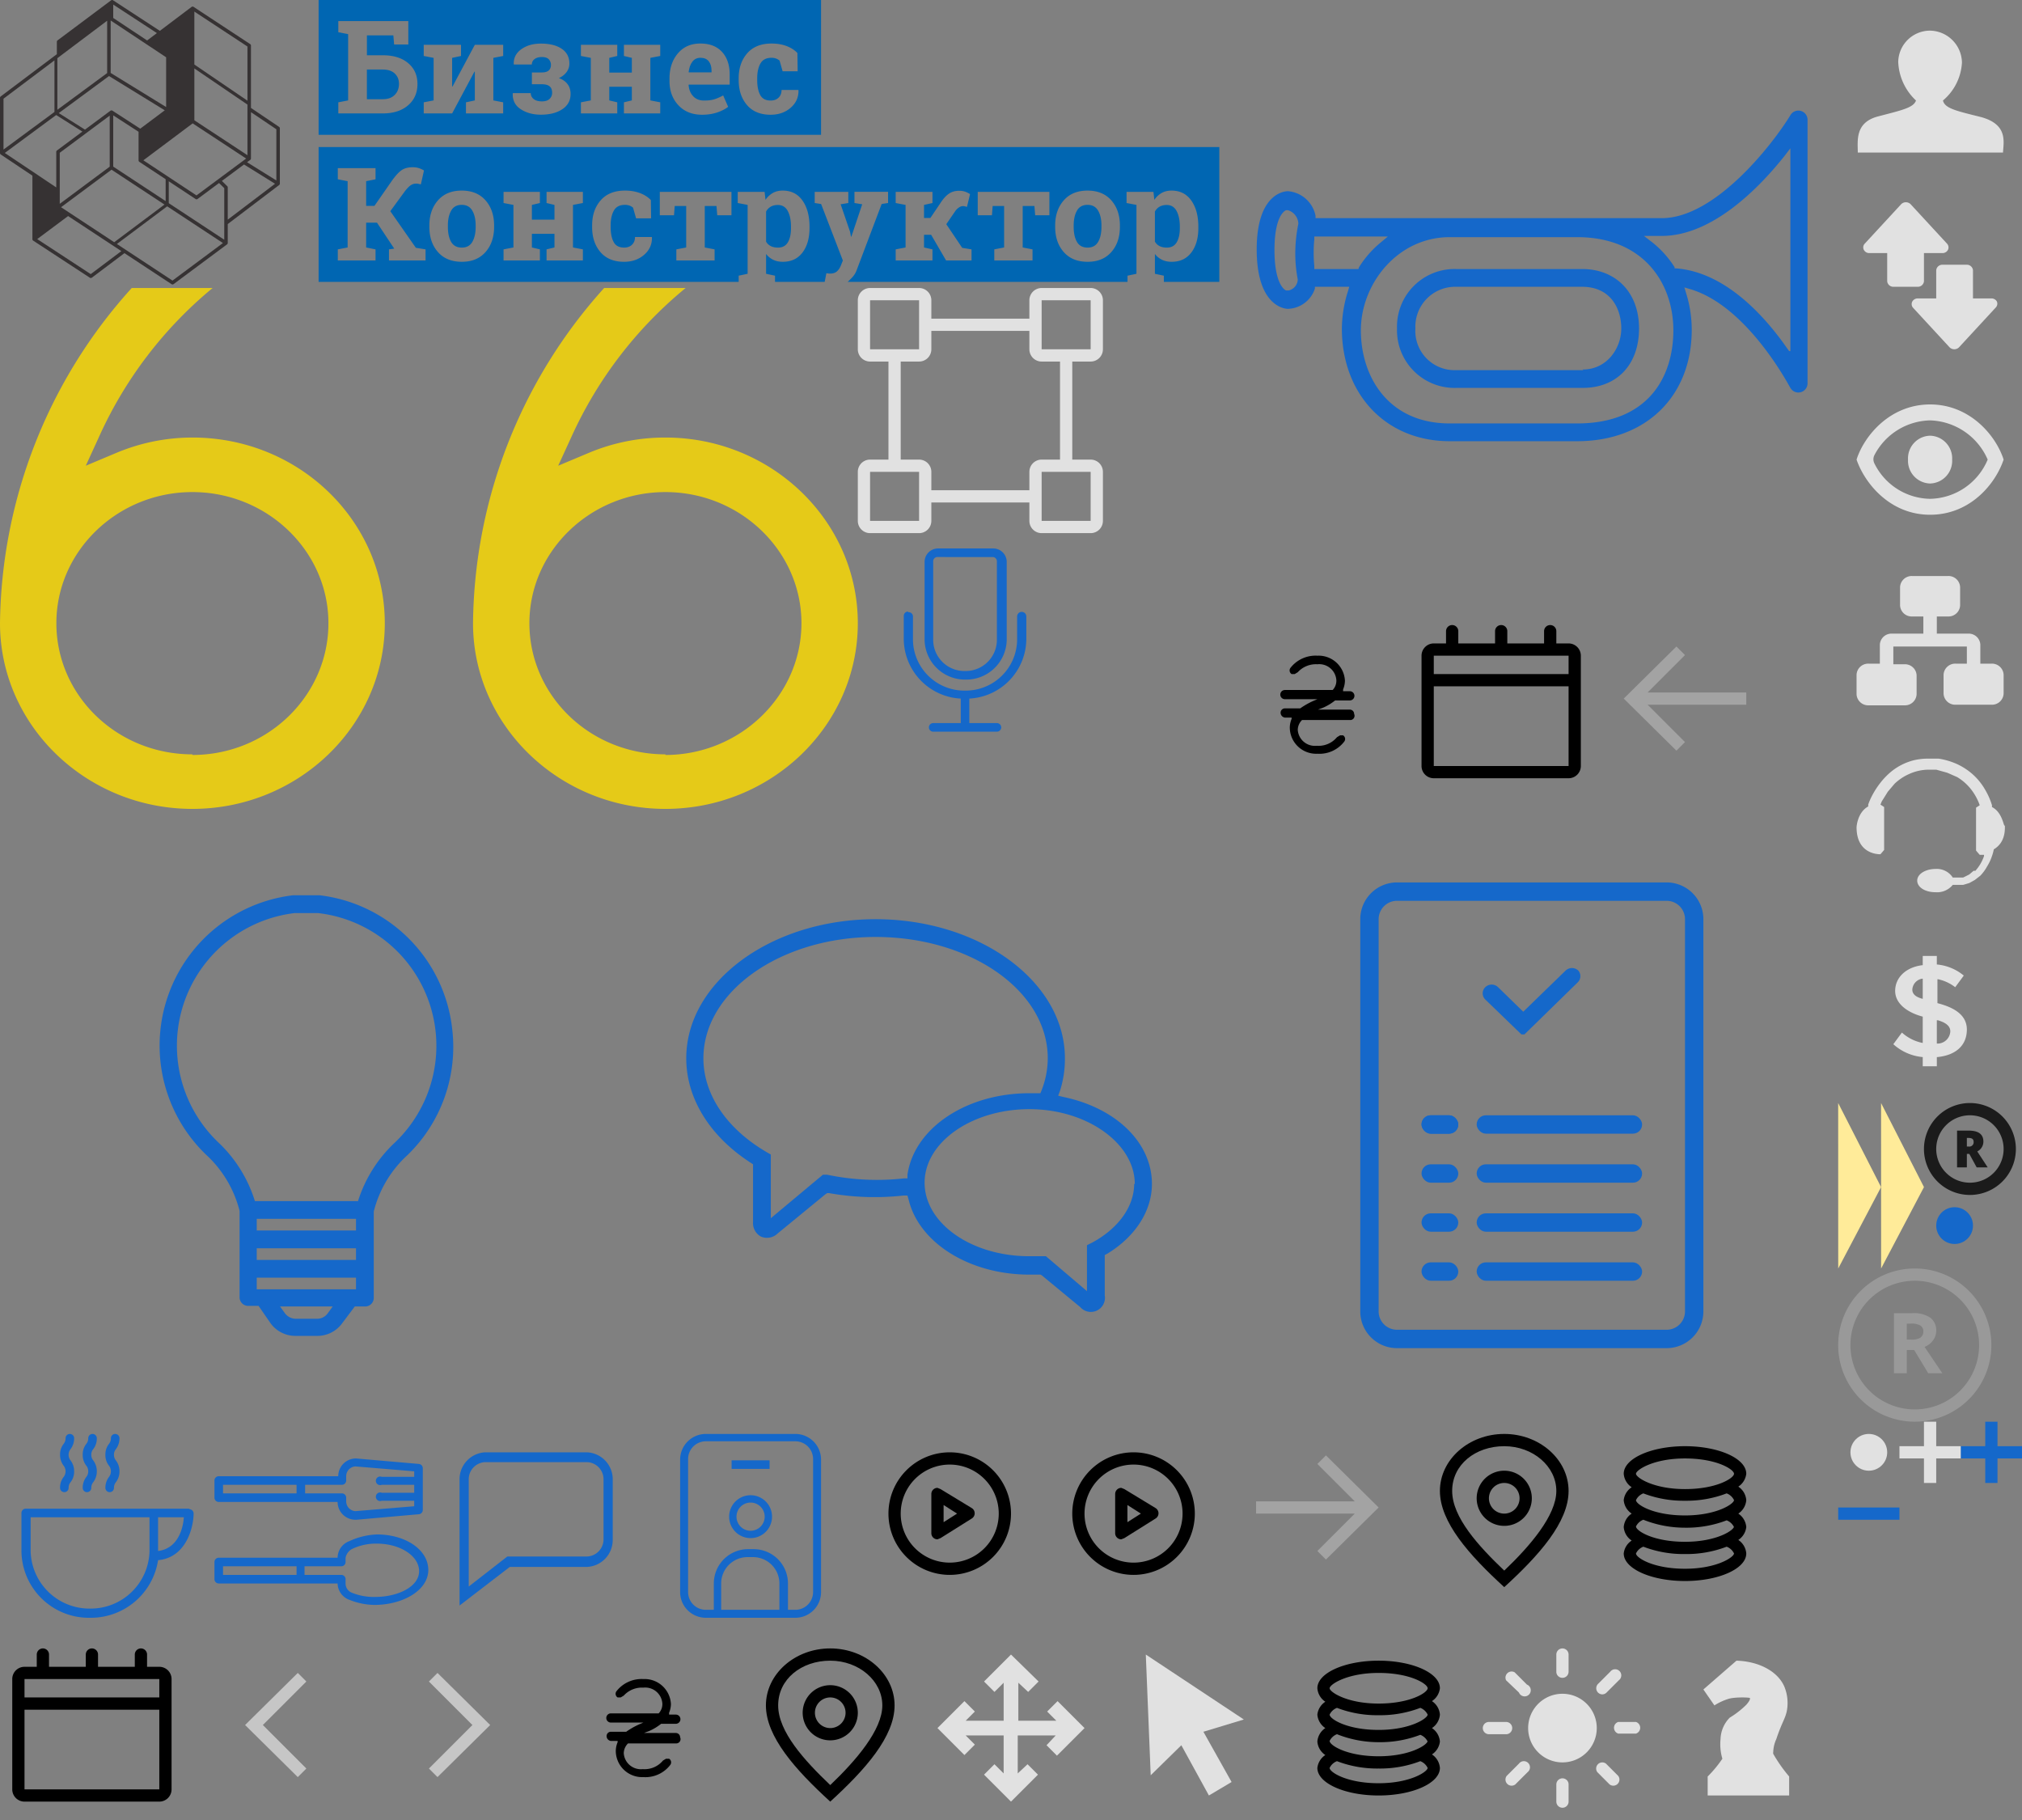<?xml version="1.0" encoding="utf-8"?><svg width="330" height="297" viewBox="0 0 330 297" xmlns="http://www.w3.org/2000/svg" xmlns:xlink="http://www.w3.org/1999/xlink"><rect x="0" y="0" width="330" height="297" fill="#808080" stroke="none"/><svg width="7" height="27" viewBox="0 0 7 27" id="arrow-yelow-icon" x="307" y="180"><path d="M.006 27L7 13.717 0 0zM0 27" fill="#ffeb99"/></svg><svg width="7" height="27" viewBox="0 0 7 27" id="corner-yellow" x="300" y="180"><path d="M.006 27L7 13.717 0 0zM0 27" fill="#ffeb99"/></svg><svg width="30" height="30" viewBox="0 0 30 30" id="currency" x="200" y="100"><path d="M21 16.5a.7.7 0 0 0-.7-.7h-5.2l.8-.3a8.6 8.6 0 0 0 2-1.2h2.4a.7.7 0 0 0 0-1.5h-1.1v-.3a3.9 3.9 0 0 0 .3-1.4A4.3 4.3 0 0 0 15 7a5.2 5.2 0 0 0-4.4 2 .7.7 0 0 0 .2 1h.5l.5-.3A4 4 0 0 1 15 8.4a2.8 2.8 0 0 1 3.1 2.6 2.2 2.2 0 0 1-.6 1.6H9.7a.7.7 0 0 0 0 1.5H15l-.7.3a12.6 12.6 0 0 0-2.1 1.2H9.7a.7.7 0 0 0-.7.7.8.8 0 0 0 .7.8h1.1v.2a3.9 3.9 0 0 0-.3 1.4A4.3 4.3 0 0 0 15 23a5.1 5.1 0 0 0 4.4-2 .7.7 0 0 0-.2-1h-.5l-.5.3a3.9 3.9 0 0 1-3.3 1.4 2.8 2.8 0 0 1-3.1-2.6 2.3 2.3 0 0 1 .7-1.6h7.8a.7.7 0 0 0 .7-1z"/></svg><svg width="30" height="30" viewBox="0 0 30 30" id="date" x="230" y="100"><path d="M26 5h-2V3a1 1 0 0 0-2 0v2h-6V3a1 1 0 0 0-2 0v2H8V3a1 1 0 0 0-2 0v2H4a2 2 0 0 0-2 2v18a2 2 0 0 0 2 2h22a2 2 0 0 0 2-2V7a2 2 0 0 0-2-2zm0 20H4V12h22v13zm0-15H4V7h22v3z"/></svg><svg width="30" height="30" viewBox="0 0 30 30" id="i-arrow-left-m" x="260" y="100"><path fill="#c6c6c6" opacity=".5" d="M13.6 5.5L15 6.9 8.9 13H25v2H8.9l6.1 6.1-1.4 1.4L5 14l8.6-8.5z"/></svg><svg width="30" height="30" viewBox="0 0 30 30" id="i-arrow-right-m" x="200" y="232"><path fill="#c6c6c6" opacity=".5" d="M16.4 5.5L15 6.9l6.1 6.1H5v2h16.1L15 21.1l1.4 1.4L25 14l-8.6-8.5z"/></svg><svg width="30" height="30" viewBox="0 0 30 30" id="i-date-m" y="267"><path d="M26 5h-2V3a1 1 0 0 0-2 0v2h-6V3a1 1 0 0 0-2 0v2H8V3a1 1 0 0 0-2 0v2H4a2 2 0 0 0-2 2v18a2 2 0 0 0 2 2h22a2 2 0 0 0 2-2V7a2 2 0 0 0-2-2zm0 20H4V12h22v13zm0-15H4V7h22v3z"/></svg><svg width="30" height="30" viewBox="0 0 30 30" id="i-gallery-left" x="30" y="267"><path fill="#c6c6c6" d="M10 14.5L18.6 6 20 7.4l-7.1 7.1 7.1 7.1-1.4 1.4-8.6-8.5z"/></svg><svg width="30" height="30" viewBox="0 0 30 30" id="i-gallery-right" x="60" y="267"><path fill="#c6c6c6" d="M20 14.5L11.4 6 10 7.4l7.1 7.1-7.1 7.1 1.4 1.4 8.6-8.5z"/></svg><svg width="30" height="30" viewBox="0 0 30 30" id="i-griwna-m" x="90" y="267"><path d="M21 16.5a.7.7 0 0 0-.7-.7h-5.2l.8-.3a8.6 8.6 0 0 0 2-1.2h2.4a.7.7 0 0 0 0-1.5h-1.1v-.3a3.9 3.9 0 0 0 .3-1.4A4.3 4.3 0 0 0 15 7a5.2 5.2 0 0 0-4.4 2 .7.7 0 0 0 .2 1h.5l.5-.3A4 4 0 0 1 15 8.4a2.8 2.8 0 0 1 3.1 2.6 2.2 2.2 0 0 1-.6 1.6H9.7a.7.7 0 0 0 0 1.5H15l-.7.3a12.6 12.6 0 0 0-2.1 1.2H9.7a.7.7 0 0 0-.7.7.8.8 0 0 0 .7.8h1.1v.2a3.9 3.9 0 0 0-.3 1.4A4.3 4.3 0 0 0 15 23a5.1 5.1 0 0 0 4.4-2 .7.7 0 0 0-.2-1h-.5l-.5.3a3.9 3.9 0 0 1-3.3 1.4 2.8 2.8 0 0 1-3.1-2.6 2.3 2.3 0 0 1 .7-1.6h7.8a.7.7 0 0 0 .7-1z"/></svg><svg width="30" height="30" viewBox="0 0 30 30" id="i-location-m" x="120" y="267"><path d="M15.5 4c4.7 0 8.5 3.3 8.5 7.3s-4.3 9-8.5 13c-4.2-4-8.5-8.7-8.5-13S10.8 4 15.5 4m0-2C9.7 2 5 6.2 5 11.3S9.8 21.8 15.5 27C21.2 21.8 26 16.4 26 11.3S21.3 2 15.5 2z"/><path d="M15.5 17a4.5 4.5 0 1 1 4.5-4.5 4.5 4.5 0 0 1-4.5 4.5zm0-7a2.5 2.5 0 1 0 2.5 2.5 2.5 2.5 0 0 0-2.5-2.5z"/></svg><svg width="100" height="100" viewBox="0 0 100 100" id="i-materials-1-l" x="200" y="132"><g class="ali-materials-svg" fill="#1568ca"><path d="M72 15a3 3 0 0 1 3 3v64a3 3 0 0 1-3 3H28a3 3 0 0 1-3-3V18a3 3 0 0 1 3-3h44m0-3H28a6 6 0 0 0-6 6v64a6 6 0 0 0 6 6h44a6 6 0 0 0 6-6V18a6 6 0 0 0-6-6z"/><path d="M57.6 26.4a1.5 1.5 0 0 0-2.1 0l-6.9 6.7-4.1-4a1.5 1.5 0 0 0-2.1 0 1.4 1.4 0 0 0 0 2l5.9 5.7h.5l8.7-8.5a1.4 1.4 0 0 0 .1-1.9z"/><rect x="32" y="50" width="6" height="3" rx="1.5" ry="1.5"/><rect x="32" y="50" width="6" height="3" rx="1.5" ry="1.5"/><rect x="32" y="58" width="6" height="3" rx="1.5" ry="1.5"/><rect x="32" y="66" width="6" height="3" rx="1.5" ry="1.5"/><rect x="32" y="74" width="6" height="3" rx="1.5" ry="1.5"/><rect x="41" y="50" width="27" height="3" rx="1.5" ry="1.5"/><rect x="41" y="58" width="27" height="3" rx="1.5" ry="1.5"/><rect x="41" y="66" width="27" height="3" rx="1.5" ry="1.5"/><rect x="41" y="74" width="27" height="3" rx="1.5" ry="1.5"/></g></svg><svg width="100" height="100" viewBox="0 0 100 100" id="i-materials-2-l" x="200"><path d="M58.2 43.9H37.6a9.4 9.4 0 0 0-9.6 9.7 9.4 9.4 0 0 0 9.7 9.7h20.6c5.6 0 9.2-3.8 9.2-9.7s-3.8-9.7-9.3-9.7zm.2 16.5H37.7a6.4 6.4 0 0 1-6.7-6.8 6.5 6.5 0 0 1 6.6-6.8h20.6c4.7 0 6.4 3.6 6.4 6.8s-2.3 6.7-6.3 6.7zm35.5-42.3a1.5 1.5 0 0 0-1.7.7c-2.8 4.6-12.2 16.8-21 16.8H14.7v-.4a5 5 0 0 0-4.5-4c-.5 0-5.1.3-5.1 9.5s4.5 9.7 5.1 9.7a4.8 4.8 0 0 0 4.4-3.3v-.3h5.6l-.2.7a20.5 20.5 0 0 0-1 6.3C19.1 64.5 26.3 72 36.6 72h20.8c11.2 0 18.7-7.3 18.7-18.2a20.1 20.1 0 0 0-.9-5.9l-.3-1 1 .3c9.4 2.8 16.2 16 16.3 16.1a1.5 1.5 0 0 0 2.8-.7V19.5a1.5 1.5 0 0 0-1.1-1.4zM11.8 45.6a1.9 1.9 0 0 1-1.5 1.8h-.4c-.5-.2-1.9-1.5-1.9-6.6s1.4-6.3 1.9-6.5h.3a2.4 2.4 0 0 1 1.7 2.2 24.4 24.4 0 0 0-.5 4.5 22.2 22.2 0 0 0 .4 4.6zm9.9-1.7h-7.2v-.5a21.5 21.5 0 0 1-.1-2.4 18.6 18.6 0 0 1 .1-1.9v-.5h12l-1.2 1a16.6 16.6 0 0 0-3.5 4zm35.7 25.2H36.6c-10 0-14.5-7.6-14.5-15.2s6-15.2 14.5-15.2h20.8c10.9 0 15.7 7.6 15.7 15.2S69 69.1 57.4 69.1zM92 57.3l-1-1.4c-3.8-5.2-9.9-11.5-17.4-12.1h-.3v-.2a16.4 16.4 0 0 0-3.7-4.1l-1.3-1h2.9c8.4 0 16.1-8.1 20-13l1-1.3v33.1z" fill="#1568ca"/></svg><svg width="100" height="100" viewBox="0 0 100 100" id="i-materials-3-l" y="132"><path d="M73.8 35.9a24.7 24.7 0 0 0-21.6-21.8h-4.4a24.7 24.7 0 0 0-14.2 42.3 18.6 18.6 0 0 1 5.5 9.2V79.7a1.4 1.4 0 0 0 1.4 1.4h1.7l2 2.9a5 5 0 0 0 4 2h3.6a5 5 0 0 0 4-2l2.1-2.8h1.7a1.4 1.4 0 0 0 1.4-1.4V65.7a18.6 18.6 0 0 1 5.5-9.2 24.6 24.6 0 0 0 7.3-20.6zM53.5 82.3a2.1 2.1 0 0 1-1.7.9h-3.6a2.2 2.2 0 0 1-1.7-.9l-.8-1.1h8.6zm4.6-5.8v1.9H41.9v-1.9h16.2zm-16.2-2.9v-1.9h16.2v1.9H41.9zm0-4.8v-1.9h16.2v1.9H41.9zM58.4 64H41.6a22.2 22.2 0 0 0-6.1-9.7A21.8 21.8 0 0 1 48.1 17h3.8a21.8 21.8 0 0 1 12.6 37.4 22.2 22.2 0 0 0-6.1 9.7z" fill="#1568ca"/></svg><svg width="100" height="100" viewBox="0 0 100 100" id="i-materials-4-l" x="100" y="132"><path d="M22.9 67.4a2.5 2.5 0 0 0 1.3 2.4 2.5 2.5 0 0 0 2.7-.5l7.8-6.4.3-.2h.3a42.5 42.5 0 0 0 12.1.4h.7l.2.7C50 70.8 58.2 76 68 76h1.8l.2.1 6.3 5.2a2.3 2.3 0 0 0 4-1.9v-6.6l.4-.2c4.6-2.8 7.3-7 7.3-11.4 0-6.7-5.8-12.4-14.5-14.2l-.8-.2.3-.8a17.2 17.2 0 0 0 .8-5.3C73.8 28.2 59.9 18 42.9 18S12 28.2 12 40.7c0 6.6 3.9 12.8 10.6 17.1l.3.2v9.4zm62.2-6.2c0 3.7-2.6 7.3-6.9 9.6l-.8.4v7.5L70.7 73H68c-9.5 0-17.1-5.4-17.1-12S58.6 49 68 49s17.2 5.6 17.2 12.2zM14.8 40.7c0-10.9 12.6-19.8 28.1-19.8S71 29.7 71 40.7a14.4 14.4 0 0 1-1 5.2l-.2.5H68c-10.3 0-18.8 5.7-19.9 13.3v.6h-.6a39.6 39.6 0 0 1-12.5-.6h-.7l-8.5 7.1V56.4l-.7-.4c-6.5-3.8-10.3-9.4-10.3-15.3z" fill="#1568ca"/></svg><svg width="10" height="10" viewBox="0 0 10 10" id="i-minus-s" x="300" y="242"><path d="M10 6V4H0v2h10z" fill="#1568ca"/></svg><svg width="30" height="30" viewBox="0 0 30 30" id="i-play-m" x="170" y="232"><path d="M15 7a8 8 0 1 1-8 8 8 8 0 0 1 8-8m0-2a10 10 0 1 0 10 10A10 10 0 0 0 15 5z"/><path d="M14 13.6l2.2 1.4-2.2 1.4v-2.8m-1-2.8a1 1 0 0 0-1 1v6.4a1 1 0 0 0 1 1l.5-.2 5.1-3.2a1 1 0 0 0 0-1.7L13.5 11l-.5-.2z"/></svg><svg width="10" height="10" viewBox="0 0 10 10" id="i-plus-active-s" x="320" y="232"><path fill="#1568ca" d="M10 4H6V0H4v4H0v2h4v4h2V6h4V4z"/></svg><svg width="10" height="10" viewBox="0 0 10 10" id="i-plus-s" x="310" y="232"><path fill="#e1e1e1" d="M10 4H6V0H4v4H0v2h4v4h2V6h4V4z"/></svg><svg width="30" height="30" viewBox="0 0 30 30" id="i-price-m" x="260" y="232"><path d="M25 12.8a2.9 2.9 0 0 0-1.3-2.2A2.9 2.9 0 0 0 25 8.5C25 6 20.5 4 15 4S5 6 5 8.5a2.9 2.9 0 0 0 1.3 2.2A2.9 2.9 0 0 0 5 12.8 2.9 2.9 0 0 0 6.3 15 2.9 2.9 0 0 0 5 17.2a2.9 2.9 0 0 0 1.3 2.2A2.9 2.9 0 0 0 5 21.5C5 24 9.5 26 15 26s10-2 10-4.5a2.9 2.9 0 0 0-1.3-2.2 2.9 2.9 0 0 0 1.3-2.1 2.9 2.9 0 0 0-1.3-2.2 2.9 2.9 0 0 0 1.3-2.2zM15 6c5.2 0 8 1.8 8 2.5S20.2 11 15 11 7 9.1 7 8.5 9.8 6 15 6zm0 6.9a18.3 18.3 0 0 0 6.8-1.2 2.2 2.2 0 0 1 1.2 1.1c0 .6-2.8 2.5-8 2.5s-8-1.8-8-2.5a2.2 2.2 0 0 1 1.2-1.1 18.3 18.3 0 0 0 6.8 1.2zm8 8.6c0 .6-2.8 2.5-8 2.5s-8-1.8-8-2.5a2.2 2.2 0 0 1 1.2-1.1 18.3 18.3 0 0 0 6.8 1.2 18.3 18.3 0 0 0 6.8-1.2 2.2 2.2 0 0 1 1.2 1.1zm0-4.4c0 .6-2.8 2.5-8 2.5s-8-1.8-8-2.5A2.2 2.2 0 0 1 8.2 16a18.3 18.3 0 0 0 6.8 1.3 18.3 18.3 0 0 0 6.8-1.2 2.2 2.2 0 0 1 1.2 1.1z"/></svg><svg width="35" height="35" viewBox="0 0 35 35" id="i-program-1-l" x="105" y="232"><title>i-program-1-l</title><path d="M20.6 6.3h-6.2v1.4h6.2V6.3zM17.5 12a3.5 3.5 0 1 0 3.5 3.5 3.5 3.5 0 0 0-3.5-3.5zm0 5.8a2.3 2.3 0 1 1 2.3-2.3 2.3 2.3 0 0 1-2.3 2.3zM24.8 2H10.2A4.2 4.2 0 0 0 6 6.1v21.8a4.2 4.2 0 0 0 4.2 4.1h14.6a4.2 4.2 0 0 0 4.2-4.1V6.1A4.2 4.2 0 0 0 24.8 2zm-2.5 28.7h-9.6v-4.3a4.3 4.3 0 0 1 4.3-4.3h.9a4.3 4.3 0 0 1 4.3 4.3v4.3zm5.4-2.9a2.9 2.9 0 0 1-2.9 2.9h-1.2v-4.3a5.6 5.6 0 0 0-5.6-5.6h-.9a5.6 5.6 0 0 0-5.6 5.6v4.3h-1.3a2.9 2.9 0 0 1-2.9-2.9V6.1a2.9 2.9 0 0 1 2.9-2.9h14.6a2.9 2.9 0 0 1 2.9 2.9v21.8z" fill="#1568ca"/></svg><svg width="35" height="35" viewBox="0 0 35 35" id="i-program-2-l" x="140" y="87"><title>i-program-2-l</title><path d="M13.1 2.5a2.2 2.2 0 0 0-2.2 2.1v12.9a6.6 6.6 0 0 0 6.7 6.4 6.6 6.6 0 0 0 6.7-6.4V4.6a2.2 2.2 0 0 0-2.2-2.1h-9zm0 1.4H22a.7.7 0 0 1 .7.7v12.9a5.1 5.1 0 0 1-5.2 5 5.1 5.1 0 0 1-5.2-5V4.6a.7.7 0 0 1 .8-.7zm-4.9 8.9a.7.7 0 0 0-.7.7v3.9a9.8 9.8 0 0 0 9.3 9.6v4h-4.5a.7.7 0 1 0 0 1.4h10.4a.7.7 0 1 0 0-1.4h-4.5v-4a9.8 9.8 0 0 0 9.3-9.6v-3.8a.7.7 0 0 0-1.5 0v3.9a8.4 8.4 0 0 1-8.5 8.2A8.4 8.4 0 0 1 9 17.5v-3.9a.7.7 0 0 0-.7-.7h-.1z" fill="#1568ca"/></svg><svg width="35" height="35" viewBox="0 0 35 35" id="i-program-3-l" y="232"><title>i-program-3-l</title><path d="M31.3 14.4l-.5-.2H4.2a.7.7 0 0 0-.7.7v6.2A11 11 0 0 0 14.7 32a11.1 11.1 0 0 0 11.1-9.4c4.5-.4 5.8-5.2 5.8-7.7a.8.8 0 0 0-.3-.5zm-6.9 6.7a9.6 9.6 0 0 1-9.7 9.4A9.6 9.6 0 0 1 5 21.1v-5.5h19.4v5.5zm1.4 0v-5.5H30c-.1 1.7-.9 5.1-4.2 5.5zm-16-10.3a.7.7 0 1 0 1.4 0 1.4 1.4 0 0 1 .3-.9 2.8 2.8 0 0 0 .6-1.8 2.9 2.9 0 0 0-.6-1.8 1.4 1.4 0 0 1-.3-.9 1.4 1.4 0 0 1 .3-.9 2.9 2.9 0 0 0 .6-1.8.7.7 0 1 0-1.4 0 1.4 1.4 0 0 1-.3.9 2.8 2.8 0 0 0-.6 1.8 2.9 2.9 0 0 0 .6 1.8 1.5 1.5 0 0 1 0 1.8 2.8 2.8 0 0 0-.6 1.8zm4.6-2.7a1.4 1.4 0 0 1-.3.9 2.9 2.9 0 0 0-.6 1.8.7.7 0 1 0 1.4 0 1.4 1.4 0 0 1 .3-.9 2.9 2.9 0 0 0 .6-1.8 2.9 2.9 0 0 0-.6-1.8 1.4 1.4 0 0 1-.3-.9 1.4 1.4 0 0 1 .3-.9 2.8 2.8 0 0 0 .6-1.8.7.7 0 1 0-1.4 0 1.4 1.4 0 0 1-.3.9 2.8 2.8 0 0 0-.6 1.8 2.8 2.8 0 0 0 .6 1.8 1.4 1.4 0 0 1 .3.9zm2.8 2.7a.7.7 0 1 0 1.4 0 1.4 1.4 0 0 1 .3-.9 2.9 2.9 0 0 0 .6-1.8 2.9 2.9 0 0 0-.6-1.8 1.4 1.4 0 0 1-.3-.9 1.4 1.4 0 0 1 .3-.9 2.9 2.9 0 0 0 .6-1.8.7.7 0 1 0-1.4 0 1.4 1.4 0 0 1-.3.9 2.8 2.8 0 0 0-.6 1.8 2.8 2.8 0 0 0 .6 1.8 1.5 1.5 0 0 1 0 1.8 2.9 2.9 0 0 0-.6 1.8z" fill="#1568ca"/></svg><svg width="35" height="35" viewBox="0 0 35 35" id="i-program-4-l" x="35" y="232"><title>i-program-4-l</title><path d="M.7 13.1h19.4a2.9 2.9 0 0 0 3 2.9h.1l10.2-.9a.7.7 0 0 0 .6-.7V7.6a.7.7 0 0 0-.6-.7L23.1 6a2.9 2.9 0 0 0-2.9 2.9H.7a.7.7 0 0 0-.7.7v2.8a.7.7 0 0 0 .7.7zm14.1-2.8h6a.7.7 0 0 0 .7-.7v-.7A1.6 1.6 0 0 1 23 7.3l9.6.8V9h-5.3a.7.7 0 1 0 0 1.3h5.3v1.3h-5.3a.7.7 0 1 0 0 1.3h5.3v.9l-9.6.8a1.6 1.6 0 0 1-1.5-1.6v-.6a.7.7 0 0 0-.7-.7h-6v-1.4zm-13.4 0h12v1.4h-12v-1.4zm25.2 8.1a11.7 11.7 0 0 0-4.6 1.1 2.9 2.9 0 0 0-1.9 2.7H.7a.7.7 0 0 0-.7.7v2.8a.7.7 0 0 0 .7.7h19.4a2.9 2.9 0 0 0 2 2.7 11.3 11.3 0 0 0 4 .8c4.7 0 8.8-2.4 8.8-5.7s-3.7-5.8-8.4-5.8zM13.4 25h-12v-1.4h12V25zm12.8 3.6a9.5 9.5 0 0 1-3.8-.7 1.6 1.6 0 0 1-1-1.4v-.8a.7.7 0 0 0-.7-.7h-6v-1.4h6a.7.7 0 0 0 .7-.7v-.7a2.1 2.1 0 0 1 1-1.4 9 9 0 0 1 4.1-.9c3.8 0 6.9 2 6.9 4.5s-3.4 4.2-7.2 4.2z" fill="#1568ca"/></svg><svg width="35" height="35" viewBox="0 0 35 35" id="i-program-5-l" x="70" y="232"><title>i-program-5-l</title><path d="M25.8 5H9.2A4.4 4.4 0 0 0 5 9.4V30l8.2-6.3h12.6a4.4 4.4 0 0 0 4.2-4.4V9.4A4.4 4.4 0 0 0 25.8 5zM6.5 26.9V9.4a2.8 2.8 0 0 1 2.7-2.8h16.6a2.8 2.8 0 0 1 2.7 2.8v9.8a2.8 2.8 0 0 1-2.7 2.8h-13z" fill="#1568ca"/></svg><svg width="10" height="10" viewBox="0 0 10 10" id="i-program-bullet" x="300" y="232"><circle cx="5" cy="5" r="3" fill="#e1e1e1"/></svg><svg width="10" height="10" viewBox="0 0 10 10" id="i-program-bullet-active" x="314" y="195"><circle cx="5" cy="5" r="3" fill="#1568ca"/></svg><svg width="140" height="85" viewBox="0 0 140 85" id="i-quote-o" y="47"><path d="M31.4 24.4A32.1 32.1 0 0 0 19 26.9L14 29l2.2-4.8A67.3 67.3 0 0 1 34.7 0H21.5A82.8 82.8 0 0 0 0 54.7C0 71.4 14.1 85 31.4 85s31.4-13.6 31.4-30.3-14-30.3-31.4-30.3zm0 51.7c-12.3 0-22.2-9.6-22.2-21.4s10-21.4 22.2-21.4 22.2 9.6 22.2 21.4-9.9 21.5-22.2 21.5zM108.6 24.4a32.1 32.1 0 0 0-12.5 2.5l-5 2.1 2.2-4.8A67.3 67.3 0 0 1 111.9 0H98.6a82.8 82.8 0 0 0-21.4 54.7c0 16.7 14.1 30.3 31.4 30.3S140 71.4 140 54.7s-14.1-30.3-31.4-30.3zm0 51.7c-12.3 0-22.2-9.6-22.2-21.4s10-21.4 22.2-21.4 22.2 9.6 22.2 21.4-10 21.5-22.2 21.5z" fill="#e5ca18"/></svg><svg width="25" height="25" viewBox="0 0 25 25" id="i-reserved-o" x="300" y="207"><path d="M12.5 2A10.5 10.5 0 1 1 2 12.5 10.5 10.5 0 0 1 12.5 2m0-2A12.5 12.5 0 1 0 25 12.5 12.5 12.5 0 0 0 12.5 0z" fill="#fff" opacity=".2"/><path d="M11.2 13.3v3.8H9.1V7.3H12a4.9 4.9 0 0 1 3 .7 2.6 2.6 0 0 1 1 2.2 2.6 2.6 0 0 1-.5 1.5 3.2 3.2 0 0 1-1.4 1.1l2.9 4.3h-2.3l-2.3-3.8h-1.2zm0-1.7h.7a2.6 2.6 0 0 0 1.5-.3 1.2 1.2 0 0 0 .5-1 1.1 1.1 0 0 0-.5-1 2.9 2.9 0 0 0-1.6-.3h-.6v2.7z" fill="#fff" opacity=".2"/></svg><svg width="15" height="15" viewBox="0 0 15 15" id="i-reserved-s" x="314" y="180"><path d="M7.5 2A5.5 5.5 0 1 1 2 7.5 5.5 5.5 0 0 1 7.5 2m0-2A7.5 7.5 0 1 0 15 7.5 7.5 7.5 0 0 0 7.5 0z" fill="#1b1b1b"/><path d="M7 8.3v2.2H5.4v-6h1.9q2.4 0 2.4 1.8a1.8 1.8 0 0 1-1 1.6l1.7 2.6H8.6L7.4 8.3H7zm0-1.2h.3a.7.7 0 0 0 .8-.8q0-.6-.8-.6H7v1.4z" fill="#1b1b1b"/></svg><svg width="30" height="30" viewBox="0 0 30 30" id="i-results-1-m" x="300"><path d="M23.3 19.1c-4-1-5.9-1.4-6.2-2.7a8.7 8.7 0 0 0 3.1-6.2A5.3 5.3 0 0 0 15 5a5.2 5.2 0 0 0-5.2 5.1 9.1 9.1 0 0 0 2.9 6.3c-.4 1.2-2.4 1.6-6.2 2.6s-3.3 4-3.3 5.9h23.7c.1-1.8.8-4.6-3.6-5.8z" fill="#e1e1e1"/></svg><svg width="30" height="30" viewBox="0 0 30 30" id="i-results-10-m" x="300" y="30"><path d="M14 15.9v-4.6h3a1 1 0 0 0 .9-.5.9.9 0 0 0-.1-1l-6-6.5a1.1 1.1 0 0 0-1.5 0l-6 6.5a.9.9 0 0 0-.1 1 1 1 0 0 0 .9.5H8v4.6a1 1 0 0 0 1 .9h4a1 1 0 0 0 1-.9zm11.9 3.3a1 1 0 0 0-.9-.5h-3v-4.6a1 1 0 0 0-1-.9h-4a1 1 0 0 0-1 .9v4.6h-3a1 1 0 0 0-.9.5.9.9 0 0 0 .1 1l6 6.5a1.1 1.1 0 0 0 1.5 0l6-6.5a.9.9 0 0 0 .2-1z" fill="#e1e1e1"/></svg><svg width="30" height="30" viewBox="0 0 30 30" id="i-results-2-m" x="300" y="60"><path d="M15 6C8.4 6 4.2 11.2 3 15c1.3 3.8 5.4 9 12 9s10.7-5.1 12-9c-1.2-3.8-5.4-9-12-9zm0 15.4a10.3 10.3 0 0 1-9.1-5.8 1.5 1.5 0 0 1 0-1.3A10.5 10.5 0 0 1 15 8.6a10.6 10.6 0 0 1 9.4 6.4 10.4 10.4 0 0 1-9.4 6.4zm0-10.3a3.7 3.7 0 0 0-3.6 3.9 3.7 3.7 0 0 0 3.6 3.9 3.7 3.7 0 0 0 3.6-3.9 3.7 3.7 0 0 0-3.6-3.9z" fill="#e1e1e1"/></svg><svg width="30" height="30" viewBox="0 0 30 30" id="i-results-3-m" x="300" y="90"><path d="M9 15.5v2.9h1.8a1.9 1.9 0 0 1 2 1.8v3.1a1.9 1.9 0 0 1-2 1.8H5a1.9 1.9 0 0 1-2-1.8v-3.2a1.9 1.9 0 0 1 2-1.8h1.8v-3.1a1.9 1.9 0 0 1 2-1.8h5.1v-2.8h-1.8a1.9 1.9 0 0 1-2-1.8v-3a1.9 1.9 0 0 1 2-1.8h5.8a1.9 1.9 0 0 1 2 1.8v3a1.9 1.9 0 0 1-2 1.8h-1.8v2.8h5.1a1.9 1.9 0 0 1 2 1.8v3.1H25a1.9 1.9 0 0 1 2 1.8v3.1a1.9 1.9 0 0 1-2 1.8h-5.8a1.9 1.9 0 0 1-2-1.8v-3.1a1.9 1.9 0 0 1 2-1.8H21v-2.8H9z" fill="#e1e1e1"/></svg><svg width="30" height="30" viewBox="0 0 30 30" id="i-results-4-m" x="300" y="120"><path d="M25.1 11.7v-.3A11.6 11.6 0 0 0 24 8.9a10 10 0 0 0-2.6-3 10.6 10.6 0 0 0-2.2-1.3 11.9 11.9 0 0 0-2.8-.8h-1.6a9.9 9.9 0 0 0-2.6.3 9.6 9.6 0 0 0-3.4 1.7A11.5 11.5 0 0 0 7 7.6a13.6 13.6 0 0 0-1.6 2.5 10.1 10.1 0 0 0-.5 1.2v.3C3.1 12.6 3 15 3 15c0 4.6 3.9 4.4 3.9 4.4l.6-.7v-7l-.6-.4.2-.5 1-1.6 1.1-1.3a8.3 8.3 0 0 1 2.4-1.6 7.8 7.8 0 0 1 3.3-.7H16l1.8.5 1.6.7a8.3 8.3 0 0 1 2.2 1.9 9.1 9.1 0 0 1 1.5 2.7l-.6.4v7l.6.7h.7v.2a6.9 6.9 0 0 1-1 1.9l-.4.5h-.3l-.7.6-1 .5h-1.7a3.1 3.1 0 0 0-2.8-1.4c-1.6 0-3 .8-3 1.9s1.3 1.9 3 1.9a3.3 3.3 0 0 0 2.8-1.2h1.7l1-.3.9-.5.9-.7a7.3 7.3 0 0 0 1.1-1.5 8 8 0 0 0 .8-1.7 7.4 7.4 0 0 0 .3-1.1c1-.6 1.9-1.7 1.8-3.9-.2.4-.3-2.1-2.1-3z" fill="#e1e1e1"/></svg><svg width="30" height="30" viewBox="0 0 30 30" id="i-results-5-m" x="300" y="150"><path d="M16.2 13.7V9.8h.1a6.9 6.9 0 0 1 2.8 1.3l1.4-1.9a8 8 0 0 0-4.3-1.8h-.1V6h-2.3v1.5c-2.7.3-4.5 2-4.5 4.2s2.2 3.6 4.5 4.2v4.3a7.1 7.1 0 0 1-3.4-1.7L9 20.4a8.2 8.2 0 0 0 4.8 2.1V24h2.3v-1.5h.1c3-.3 4.8-1.9 4.8-4.5s-2.5-3.7-4.8-4.3zm-4.1-2.2a1.9 1.9 0 0 1 1.7-1.8V13c-.8-.2-1.7-.6-1.7-1.5zm4.2 8.8h-.2v-3.8h.2c1 .3 2 .8 2 1.8a2.1 2.1 0 0 1-2 2z" fill="#e1e1e1"/></svg><svg width="30" height="30" viewBox="0 0 30 30" id="i-results-6-m" x="270" y="267"><path d="M19.4 19.2a24.3 24.3 0 0 0 2.6 3.7V26H8.7v-3.1a19.2 19.2 0 0 0 2.4-2.9 8.3 8.3 0 0 1-.3-3.2 5.2 5.2 0 0 1 1.5-3.5 14.7 14.7 0 0 0 2.7-2.1c.7-.8.6-1 .6-1.1s-2.2-.2-3.4.1a9.5 9.5 0 0 0-2.4 1.1L8 8.7 13.4 4c3.6.1 6.7 1.7 7.8 4.2a7 7 0 0 1 .4 4.1c-.3 1.3-.8 1.8-1.7 4.5a5.5 5.5 0 0 0-.5 2.1.9.9 0 0 0 0 .3z" fill="#e1e1e1"/></svg><svg width="30" height="30" viewBox="0 0 30 30" id="i-results-7-m" x="240" y="267"><path d="M15 9.4a5.6 5.6 0 1 0 5.6 5.6A5.6 5.6 0 0 0 15 9.4zm0-2.6a1 1 0 0 0 1-1V3a1 1 0 1 0-2 0v2.9a1 1 0 0 0 1 .9zm0 16.4a1 1 0 0 0-1 1V27a1 1 0 0 0 2 0v-2.9a1 1 0 0 0-1-.9zM27 14h-2.9a1 1 0 0 0 0 1.9H27a1 1 0 0 0 0-1.9zM6.8 15a1 1 0 0 0-1-1H3a1 1 0 0 0 0 2h2.9a1 1 0 0 0 .9-1zm15.3 5.8a1 1 0 0 0-1.4 1.4l2 2a1 1 0 0 0 1.4-1.4zM7.9 9.2a1 1 0 1 0 1.3-1.3l-2-2a1 1 0 0 0-1.4 1.3zm0 11.6l-2 2a1 1 0 0 0 1.4 1.4l2-2a1 1 0 1 0-1.4-1.4zM21.5 9.5a1 1 0 0 0 .7-.3l2-2a1 1 0 1 0-1.4-1.4l-2 2a1 1 0 0 0 .7 1.7z" fill="#e1e1e1"/></svg><svg width="30" height="30" viewBox="0 0 30 30" id="i-results-8-m" x="180" y="267"><path d="M23 13.6L7 3l.8 19.7 5-4.9 4.5 8.2 3.7-2.2-4.6-8.2z" fill="#e1e1e1"/></svg><svg width="30" height="30" viewBox="0 0 30 30" id="i-results-9-m" x="150" y="267"><path d="M22.6 10.6l-1.7 1.7 1.5 1.5h-6.2V7.6l1.6 1.5 1.7-1.7L15 3l-4.4 4.4 1.7 1.7 1.5-1.5v6.2H7.6l1.5-1.5-1.7-1.7L3 15l4.4 4.4 1.7-1.7-1.5-1.5h6.2v6.2l-1.5-1.5-1.7 1.7L15 27l4.4-4.4-1.7-1.7-1.6 1.5v-6.2h6.2l-1.5 1.6 1.7 1.7L27 15z" fill="#e1e1e1"/></svg><svg width="40" height="40" viewBox="0 0 40 40" id="i-scheme-o" x="140" y="47"><path d="M38 12a2 2 0 0 0 2-2V2a2 2 0 0 0-2-2h-8a2 2 0 0 0-2 2v3H12V2a2 2 0 0 0-2-2H2a2 2 0 0 0-2 2v8a2 2 0 0 0 2 2h3v16H2a2 2 0 0 0-2 2v8a2 2 0 0 0 2 2h8a2 2 0 0 0 2-2v-3h16v3a2 2 0 0 0 2 2h8a2 2 0 0 0 2-2v-8a2 2 0 0 0-2-2h-3V12h3zM30 2h8v8h-8V2zM2 2h8v8H2V2zm0 36v-8h8v8H2zm36 0h-8v-8h8v8zm-5-10h-3a2 2 0 0 0-2 2v3H12v-3a2 2 0 0 0-2-2H7V12h3a2 2 0 0 0 2-2V7h16v3a2 2 0 0 0 2 2h3v16z" fill="#e1e1e1"/></svg><svg width="30" height="30" viewBox="0 0 30 30" id="location" x="230" y="232"><path d="M15.5 4c4.7 0 8.5 3.3 8.5 7.3s-4.3 9-8.5 13c-4.2-4-8.5-8.7-8.5-13S10.8 4 15.5 4m0-2C9.7 2 5 6.2 5 11.3S9.8 21.8 15.5 27C21.2 21.8 26 16.4 26 11.3S21.3 2 15.5 2z"/><path d="M15.5 17a4.5 4.5 0 1 1 4.5-4.5 4.5 4.5 0 0 1-4.5 4.5zm0-7a2.5 2.5 0 1 0 2.5 2.5 2.5 2.5 0 0 0-2.5-2.5z"/></svg><svg width="200" height="47" viewBox="0 0 200 47" id="logo"><defs><path id="bqa" d="M0 0h200v46H0z"/></defs><clipPath id="bqb"><use xlink:href="#bqa" overflow="visible"/></clipPath><path clip-path="url(#bqb)" fill="#0066B2" d="M114.316 9.432c-.559 0-1.001.214-1.325.642s-.524.99-.6 1.687l.031.051h3.705v-.269c0-.642-.15-1.154-.45-1.537-.3-.382-.754-.574-1.361-.574m-51.848 1.915h-2.587v4.843h2.587c.849 0 1.503-.236 1.961-.709.459-.472.688-1.071.688-1.795 0-.69-.227-1.253-.683-1.687-.455-.435-1.111-.652-1.966-.652"/><path clip-path="url(#bqb)" fill="#0066B2" d="M52 22h82V0H52v22zm14.598-4.812c-1.022.88-2.398 1.32-4.129 1.32h-7.255v-1.811l1.604-.311V5.572l-1.604-.311V3.44h11.425v3.819h-2.318l-.124-1.49h-4.316v3.249h2.588c1.745 0 3.125.426 4.139 1.278 1.015.852 1.522 1.989 1.522 3.41 0 1.442-.511 2.603-1.532 3.482m15.523-8.056l-1.604.311v6.943l1.604.311v1.811h-6.074v-1.811l1.448-.311v-4.688l-.062-.01-3.643 6.82h-4.636v-1.811l1.614-.311V9.443l-1.614-.311V7.311h6.085v1.821l-1.449.311v4.667l.063.01 3.642-6.809h4.626v1.821zm9.661 8.683c-.894.6-2.061.9-3.503.9-1.277 0-2.372-.297-3.286-.89-.914-.594-1.351-1.449-1.309-2.567l.01-.061h2.929c0 .386.159.707.476.962.317.255.766.383 1.346.383.558 0 .975-.135 1.251-.404.276-.269.414-.6.414-.994 0-.482-.138-.836-.414-1.06-.276-.224-.7-.337-1.273-.337h-1.614v-1.924h1.614c.511 0 .887-.107 1.129-.321.241-.214.362-.518.362-.911a1.29 1.29 0 0 0-.347-.911c-.231-.248-.609-.372-1.133-.372-.49 0-.885.11-1.185.331-.3.221-.45.518-.45.89H83.87l-.021-.062c-.041-1 .366-1.809 1.221-2.427.856-.617 1.925-.926 3.209-.926 1.434 0 2.568.283 3.4.848.831.566 1.246 1.37 1.246 2.412 0 .503-.152.964-.455 1.382-.304.417-.724.746-1.263.988.621.22 1.095.55 1.423.988s.492.974.492 1.609c0 1.049-.447 1.874-1.34 2.474m15.973-8.683l-1.614.311v6.943l1.614.311v1.811h-5.929v-1.811l1.293-.311v-2.225h-3.684v2.225l1.304.311v1.811h-5.93v-1.811l1.615-.311V9.443l-1.615-.311V7.311h5.93v1.821l-1.304.311v2.4h3.684v-2.4l-1.293-.311V7.311h5.929v1.821zm11.332 4.678h-6.685l-.02.062c.055.738.301 1.345.739 1.821s1.034.714 1.786.714c.668 0 1.224-.067 1.665-.201a7.757 7.757 0 0 0 1.45-.637l.817 1.863c-.462.365-1.061.672-1.795.921-.735.248-1.555.372-2.458.372-1.614 0-2.905-.517-3.871-1.552s-1.449-2.349-1.449-3.943v-.414c0-1.662.457-3.032 1.371-4.108.914-1.077 2.141-1.611 3.68-1.604 1.511 0 2.683.455 3.519 1.365.834.911 1.251 2.143 1.251 3.695v1.646zm9.956 3.772c-.876.762-1.966 1.143-3.27 1.143-1.67 0-2.957-.528-3.86-1.583-.905-1.056-1.356-2.411-1.356-4.067v-.31c0-1.649.464-3.005 1.392-4.068.928-1.062 2.25-1.593 3.969-1.593.903 0 1.714.134 2.432.403.717.269 1.314.649 1.79 1.139l.042 2.99h-2.454l-.496-1.749a1.927 1.927 0 0 0-.559-.325 2.05 2.05 0 0 0-.755-.13c-.856 0-1.46.311-1.812.932-.351.62-.527 1.421-.527 2.401v.31c0 1 .161 1.806.486 2.416.324.611.894.916 1.708.916.537 0 .969-.156 1.293-.471.325-.314.487-.733.487-1.257h2.732l.031.062c.027 1.131-.397 2.079-1.273 2.841M52 24v22h68.557v-1.012l1.459-.31V33.439l-1.615-.31v-1.822h4.388l.145 1.305a3.589 3.589 0 0 1 1.19-1.118c.462-.262 1-.393 1.615-.393 1.387 0 2.462.541 3.229 1.624.765 1.083 1.148 2.508 1.148 4.274v.217c0 1.657-.383 2.988-1.148 3.995-.767 1.008-1.836 1.511-3.209 1.511-.586 0-1.107-.108-1.562-.326a3.199 3.199 0 0 1-1.17-.957v3.239l1.459.31V46h8.105l.278-1.415.3.042c.104.013.193.02.269.02.503 0 .89-.122 1.159-.368.269-.244.476-.55.621-.915l.342-.849-3.55-9.221-1.046-.165v-1.822h5.486v1.822l-1.252.207 1.531 4.47.155.807.063.011 1.769-5.288-1.262-.207v-1.822h5.484v1.822l-1.045.155-4.119 10.897c-.324.807-.757 1.157-1.299 1.702-.044.045-.101.076-.149.117h45.69v-1.012l1.459-.31V33.439l-1.614-.31v-1.822h4.388l.144 1.305a3.591 3.591 0 0 1 1.191-1.118c.462-.262 1-.393 1.614-.393 1.387 0 2.463.541 3.229 1.624.766 1.083 1.148 2.508 1.148 4.274v.217c0 1.657-.382 2.988-1.148 3.995-.766 1.008-1.835 1.511-3.208 1.511-.587 0-1.108-.108-1.563-.326a3.204 3.204 0 0 1-1.169-.957v3.239l1.459.31V46H199V24H52zm17.454 18.505h-5.971v-1.811l.859-.124-2.815-4.233h-1.77v4.046l1.532.311v1.811h-6.158v-1.811l1.604-.311V29.569l-1.604-.311v-1.821h6.158v1.821l-1.532.311v4.025h1.356l2.825-4.067c.601-.841 1.131-1.424 1.594-1.749.461-.324 1.076-.486 1.842-.486.351 0 .679.048.983.145.303.096.583.224.838.383l-.507 2.266-.45-.098a1.63 1.63 0 0 0-.326-.026c-.318 0-.611.09-.88.269-.269.18-.593.514-.972 1.004l-2.36 3.228 4.17 5.972 1.584.259v1.811zm11.187-5.485c0 1.683-.468 3.055-1.402 4.113-.936 1.06-2.223 1.589-3.866 1.589-1.662 0-2.961-.529-3.896-1.589-.935-1.058-1.402-2.43-1.402-4.113v-.218c0-1.669.467-3.037 1.402-4.103.935-1.066 2.227-1.598 3.876-1.598 1.656 0 2.95.531 3.886 1.593.934 1.063 1.402 2.432 1.402 4.108v.218zm14.489-3.891l-1.615.31v6.944l1.615.311v1.811H89.2v-1.811l1.293-.311v-2.225h-3.684v2.225l1.304.311v1.811h-5.93v-1.811l1.614-.311v-6.944l-1.614-.31v-1.822h5.93v1.822l-1.304.31v2.401h3.684v-2.401l-1.293-.31v-1.822h5.93v1.822zm9.996 8.45c-.876.762-1.966 1.143-3.27 1.143-1.669 0-2.956-.528-3.86-1.583-.904-1.056-1.356-2.412-1.356-4.067v-.311c0-1.649.464-3.004 1.392-4.067.928-1.062 2.251-1.593 3.969-1.593.904 0 1.715.134 2.432.403.717.269 1.314.649 1.79 1.138l.042 2.991h-2.453l-.497-1.749a1.91 1.91 0 0 0-.558-.326 2.073 2.073 0 0 0-.756-.129c-.855 0-1.459.31-1.811.931-.352.621-.528 1.422-.528 2.401v.311c0 1 .162 1.806.486 2.416.325.611.894.916 1.708.916.538 0 .969-.157 1.294-.471.324-.314.486-.733.486-1.257h2.733l.03.062c.028 1.131-.396 2.079-1.273 2.841m14.25-6.453h-2.317l-.125-1.511h-1.914v6.768l1.604.311v1.811h-6.241v-1.811l1.605-.311v-6.768h-1.873l-.114 1.511h-2.318v-3.819h11.693v3.819zm39.182 7.379h-4.15l-2.443-4.192h-1.159v2.07l1.377.311v1.811h-6.003v-1.811l1.614-.311v-6.944l-1.614-.31v-1.822h6.003v1.822l-1.377.31v2.132h1.035l1.677-2.484c.42-.648.862-1.136 1.324-1.464.463-.328 1.039-.492 1.728-.492.345 0 .656.049.932.145.276.097.549.228.817.394l-.507 2.09-.388-.104a1.354 1.354 0 0 0-.284-.02c-.207 0-.427.079-.658.238s-.429.358-.595.6l-1.448 2.111 2.597 3.86 1.522.249v1.811zm12.708-7.379h-2.318l-.125-1.511h-1.914v6.768l1.604.311v1.811h-6.24v-1.811l1.604-.311v-6.768h-1.873l-.114 1.511h-2.318v-3.819h11.694v3.819zm11.508 1.894c0 1.683-.467 3.055-1.402 4.113-.935 1.06-2.224 1.589-3.866 1.589-1.662 0-2.961-.529-3.896-1.589-.935-1.058-1.402-2.43-1.402-4.113v-.218c0-1.669.467-3.037 1.402-4.103.935-1.066 2.227-1.598 3.876-1.598 1.656 0 2.951.531 3.886 1.593.935 1.063 1.402 2.432 1.402 4.108v.218z"/><path fill="#0066B2" d="M177.486 33.429c-.787 0-1.36.314-1.718.942-.359.628-.538 1.438-.538 2.432v.217c0 1.021.179 1.841.538 2.458.358.618.938.926 1.738.926.78 0 1.351-.31 1.713-.931.362-.621.544-1.439.544-2.453v-.217c0-.994-.183-1.804-.549-2.432s-.942-.942-1.728-.942m-102.133 0c-.786 0-1.359.314-1.718.942s-.538 1.438-.538 2.432v.217c0 1.021.179 1.841.538 2.458.359.618.938.926 1.739.926.779 0 1.35-.31 1.713-.931.362-.621.543-1.439.543-2.453v-.217c0-.994-.183-1.804-.549-2.432s-.941-.942-1.728-.942m50.435 6.727c.321.165.716.248 1.185.248.731 0 1.268-.286 1.609-.859.342-.572.512-1.349.512-2.329v-.217c0-1.055-.176-1.911-.527-2.566-.352-.655-.89-.983-1.615-.983-.455 0-.843.093-1.164.279a1.996 1.996 0 0 0-.761.797v4.905c.187.318.44.559.761.725m63.459 0c.321.165.716.248 1.185.248.732 0 1.268-.286 1.609-.859.342-.572.513-1.349.513-2.329v-.217c0-1.055-.176-1.911-.528-2.566s-.89-.983-1.615-.983c-.455 0-.843.093-1.164.279a1.996 1.996 0 0 0-.761.797v4.905c.187.318.44.559.761.725"/><path fill="#363233" d="M45.55 20.707l-4.592-3.095V7.435a.284.284 0 0 0-.129-.239L31.591 1.12l-.014-.008-.016-.009-.003-.001-.006-.003a.014.014 0 0 0-.006-.002l-.012-.006a.332.332 0 0 0-.098-.018l-.012.001a.299.299 0 0 0-.043.004l-.007.002a.208.208 0 0 0-.041.011l-.007.003-.008.004a.03.03 0 0 0-.008.004l-.012.005-.001.001-.015.009-.001.001a.088.088 0 0 1-.01.006l-.008.006-.002.001-5.171 3.903L18.455.047a.283.283 0 0 0-.327.011L9.395 6.586a.287.287 0 0 0-.115.229V8.84L.114 15.736a.286.286 0 0 0-.114.229v9.007l.001.005a.241.241 0 0 0 .01.07.295.295 0 0 0 .02.054l.011.018c.005.008.008.016.014.023l.01.011.022.023a.226.226 0 0 0 .029.025l.01.009 5.163 3.457v10.372l.001.012a.297.297 0 0 0 .006.043l.001.006c.004.016.01.031.017.046l.004.01a.39.39 0 0 0 .027.045l.003.003a.261.261 0 0 0 .043.045l.007.006.02.014 9.244 6.052a.286.286 0 0 0 .329-.01l5.319-4 7.691 5.063a.286.286 0 0 0 .327-.01l8.724-6.486.012-.009a.282.282 0 0 0 .095-.148h.001a.297.297 0 0 0 .008-.052l.001-.024v-3.083l8.393-6.372.012-.011.021-.02a.291.291 0 0 0 .026-.033l.011-.013.007-.013a.229.229 0 0 0 .01-.023.267.267 0 0 0 .014-.036l.005-.022a.202.202 0 0 0 .005-.043l.002-.013v-9.019a.285.285 0 0 0-.126-.237M31.719 1.889l8.667 5.7v8.842l-8.667-5.901V1.889zm0 9.278l8.667 5.901v8.26l-2.385-1.569-6.282-4.131v-8.461zm-.275 8.965l8.729 5.74-8.106 6.017-8.67-5.73 8.047-6.027zm-13.242 7.559l8.642 5.689-8.205 6.145-8.674-5.711 8.237-6.123zM9.753 33.26v-8.33l8.153-6.062v8.33L9.753 33.26zm8.725-6.072v-8.363l4.137 2.677v4.679a.22.22 0 0 0 .005.044l.003.013a.421.421 0 0 0 .011.038l.004.009a.222.222 0 0 0 .03.053.242.242 0 0 0 .025.031l.009.009a.31.31 0 0 0 .041.034l4.292 2.833v3.573l-8.557-5.63zm0-26.443L25.605 5.4l-1.593 1.202-5.534-3.672V.745zm-.417 2.595l9.053 6.007v8.12l-9.053-5.563V3.34zm8.831 14.661l-4.003 2.997-4.542-2.939-.007-.003-.02-.012-.016-.007-.015-.006a.36.36 0 0 0-.044-.012l-.016-.002-.034-.003-.017.001a.184.184 0 0 0-.041.005h-.006a.382.382 0 0 0-.058.02l-.035.019-.01.007-.007.004-4.151 3.083-4.28-2.697 8.2-6.047 9.102 5.592zM9.361 9.494l8.128-6.114v8.54l-8.128 5.995V9.494zM.572 16.107l8.316-6.256v8.417L.572 24.406v-8.299zm.211 8.854l8.384-6.188 4.28 2.698-4.151 3.086a.287.287 0 0 0-.115.229v5.798L.783 24.961zm14.025 19.772l-8.734-5.718 5.041-3.759 8.689 5.721-4.996 3.756zm13.341 1.053l-9.069-5.971 8.204-6.145 9.101 5.992-8.236 6.124zm8.449-6.668l-9.055-5.962v-3.571l4.376 2.892a.286.286 0 0 0 .328-.009l3.502-2.6.849.834v8.416zm.572-3.274v-5.262a.283.283 0 0 0-.086-.203l-.87-.856 3.613-2.682 5.059 3.145-7.716 5.858zm7.934-6.396l-4.783-2.973.518-.385.02-.016.007-.006.021-.022.006-.007a.23.23 0 0 0 .014-.019l.004-.005.003-.005.01-.018.006-.011.006-.014.004-.012a.143.143 0 0 0 .009-.027l.002-.01a.325.325 0 0 0 .003-.014c.002-.015.004-.03.004-.046v-7.557l4.146 2.795v8.352z"/></svg><svg width="30" height="30" viewBox="0 0 30 30" id="play" x="140" y="232"><path d="M15 7a8 8 0 1 1-8 8 8 8 0 0 1 8-8m0-2a10 10 0 1 0 10 10A10 10 0 0 0 15 5z"/><path d="M14 13.6l2.2 1.4-2.2 1.4v-2.8m-1-2.8a1 1 0 0 0-1 1v6.4a1 1 0 0 0 1 1l.5-.2 5.1-3.2a1 1 0 0 0 0-1.7L13.5 11l-.5-.2z"/></svg><svg width="30" height="30" viewBox="0 0 30 30" id="price" x="210" y="267"><path d="M25 12.8a2.9 2.9 0 0 0-1.3-2.2A2.9 2.9 0 0 0 25 8.5C25 6 20.5 4 15 4S5 6 5 8.5a2.9 2.9 0 0 0 1.3 2.2A2.9 2.9 0 0 0 5 12.8 2.9 2.9 0 0 0 6.3 15 2.9 2.9 0 0 0 5 17.2a2.9 2.9 0 0 0 1.3 2.2A2.9 2.9 0 0 0 5 21.5C5 24 9.5 26 15 26s10-2 10-4.5a2.9 2.9 0 0 0-1.3-2.2 2.9 2.9 0 0 0 1.3-2.1 2.9 2.9 0 0 0-1.3-2.2 2.9 2.9 0 0 0 1.3-2.2zM15 6c5.2 0 8 1.8 8 2.5S20.2 11 15 11 7 9.1 7 8.5 9.8 6 15 6zm0 6.9a18.3 18.3 0 0 0 6.8-1.2 2.2 2.2 0 0 1 1.2 1.1c0 .6-2.8 2.5-8 2.5s-8-1.8-8-2.5a2.2 2.2 0 0 1 1.2-1.1 18.3 18.3 0 0 0 6.8 1.2zm8 8.6c0 .6-2.8 2.5-8 2.5s-8-1.8-8-2.5a2.2 2.2 0 0 1 1.2-1.1 18.3 18.3 0 0 0 6.8 1.2 18.3 18.3 0 0 0 6.8-1.2 2.2 2.2 0 0 1 1.2 1.1zm0-4.4c0 .6-2.8 2.5-8 2.5s-8-1.8-8-2.5A2.2 2.2 0 0 1 8.2 16a18.3 18.3 0 0 0 6.8 1.3 18.3 18.3 0 0 0 6.8-1.2 2.2 2.2 0 0 1 1.2 1.1z"/></svg></svg>